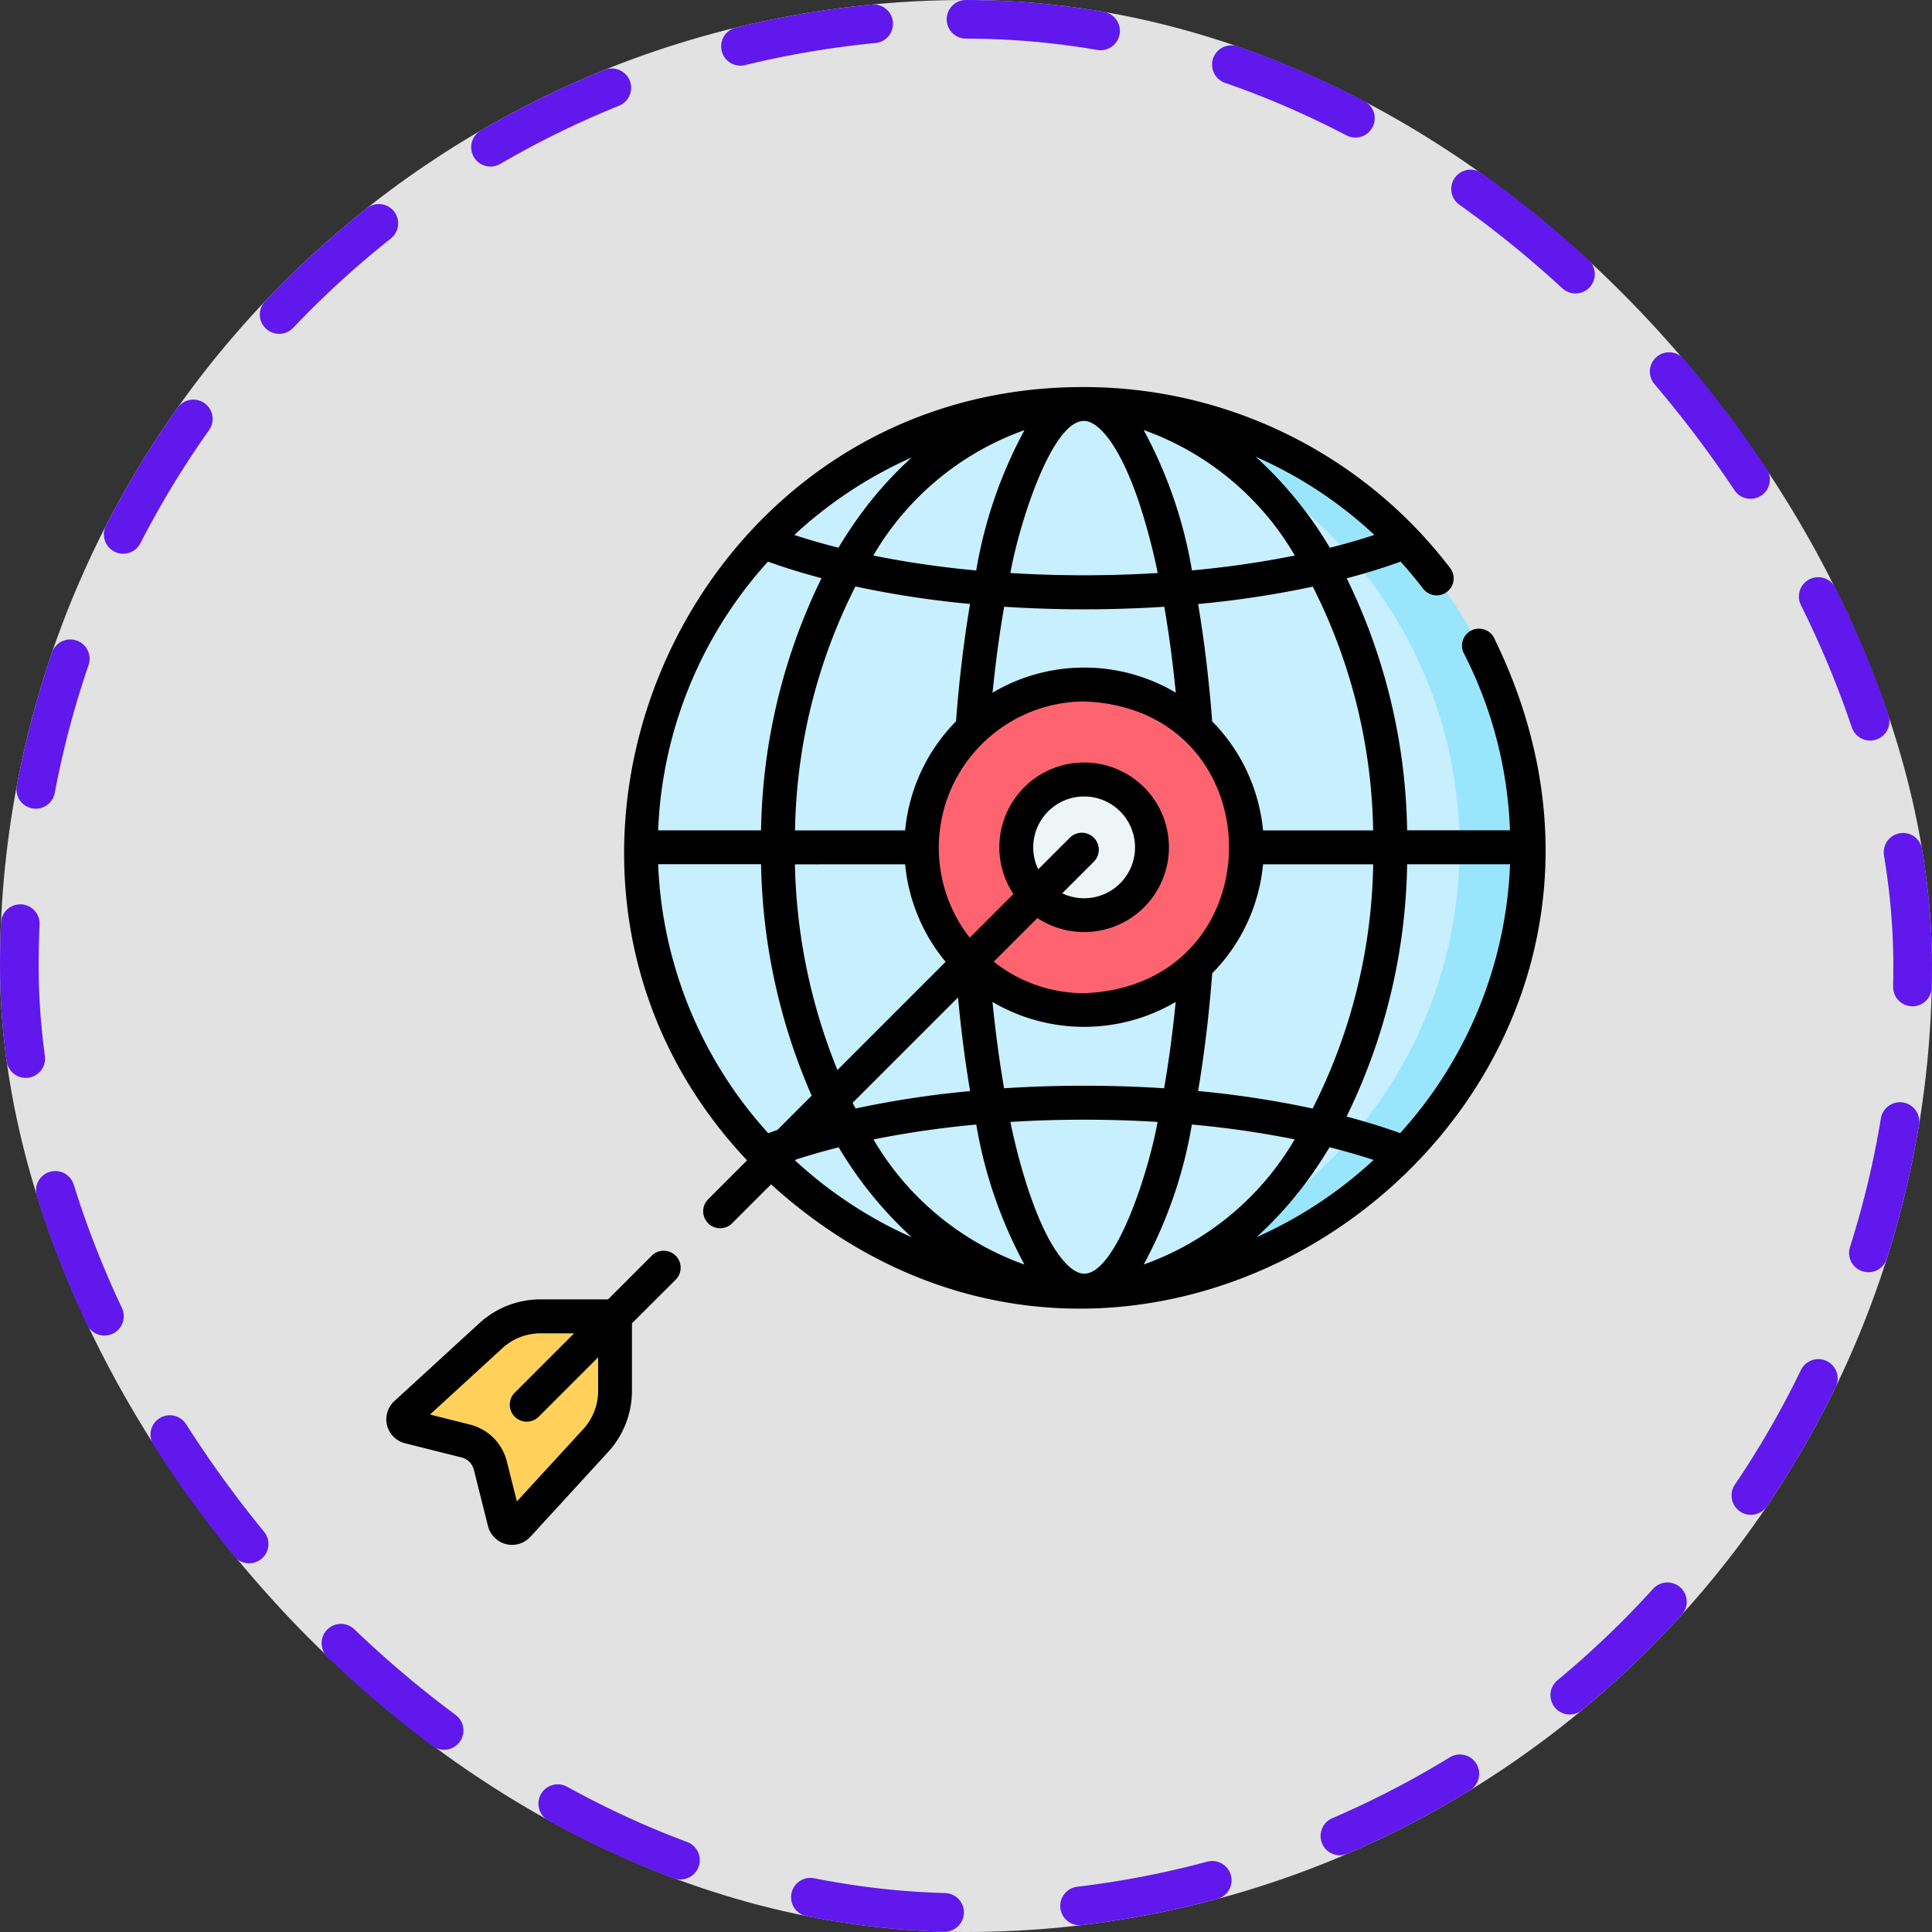 <svg xmlns="http://www.w3.org/2000/svg" width="100" height="100" viewBox="0 0 100 100">
  <rect x="0" y="0" width="100" height="100" fill="#333333" stroke="none"/>
  <g id="Group_1100965" data-name="Group 1100965" transform="translate(0.242)">
    <g id="Group_1098742" data-name="Group 1098742" transform="translate(0)">
      <rect id="Rectangle_400898" data-name="Rectangle 400898" width="100" height="100" rx="50" transform="translate(-0.242)" fill="#fff" opacity="0.859"/>
      <g id="Rectangle_400907" data-name="Rectangle 400907" transform="translate(-0.242)" fill="none" stroke="#6018ec" stroke-linecap="round" stroke-width="2" stroke-dasharray="7">
        <rect width="100" height="100" rx="50" stroke="none"/>
        <rect x="1" y="1" width="98" height="98" rx="49" fill="none"/>
      </g>
    </g>
    <g id="Group_1103120" data-name="Group 1103120" transform="translate(19.758 19.741)">
      <circle id="Ellipse_11695" data-name="Ellipse 11695" cx="22.944" cy="22.944" r="22.944" transform="translate(13.169 1.172)" fill="#c8effe"/>
      <path id="Path_879509" data-name="Path 879509" d="M295.256,7.8q-.886,0-1.756.066a22.945,22.945,0,0,1,0,45.755q.869.066,1.756.066a22.944,22.944,0,1,0,0-45.888Z" transform="translate(-259.143 -6.626)" fill="#99e6fc"/>
      <circle id="Ellipse_11696" data-name="Ellipse 11696" cx="8.428" cy="8.428" r="8.428" transform="translate(27.685 15.687)" fill="#fe646f"/>
      <circle id="Ellipse_11697" data-name="Ellipse 11697" cx="3.512" cy="3.512" r="3.512" transform="translate(32.602 20.604)" fill="#eef5f6"/>
      <path id="Path_879510" data-name="Path 879510" d="M12.74,421.841,12,418.91a1.749,1.749,0,0,0-1.27-1.27L7.8,416.9a.4.4,0,0,1-.173-.683l4.4-4.032a3.813,3.813,0,0,1,2.578-1h3.511a.344.344,0,0,1,.344.344v3.511a3.814,3.814,0,0,1-1,2.578l-4.032,4.4A.4.4,0,0,1,12.74,421.841Z" transform="translate(-6.622 -362.793)" fill="#ffd15b"/>
      <g id="Group_1103119" data-name="Group 1103119" transform="translate(0 0.293)">
        <path id="Path_879511" data-name="Path 879511" d="M150.125,13.249a.878.878,0,0,0-1.562.8,21.78,21.78,0,0,1,2.4,9.186H145.64a30.747,30.747,0,0,0-3.127-13.043c.979-.258,1.912-.546,2.789-.863q.607.675,1.166,1.4a.878.878,0,0,0,1.4-1.066A23.838,23.838,0,0,0,128.92.294C108.2.226,97.4,25.4,111.475,40.319l-2.014,2.014a.878.878,0,0,0,1.242,1.242l2.014-2.014c19.637,17.766,49.163-4.41,37.408-28.311Zm-4.847,25.66c-.873-.314-1.8-.6-2.773-.856a30.74,30.74,0,0,0,3.135-13.06h5.327A21.98,21.98,0,0,1,145.278,38.91Zm-32.712,0a21.979,21.979,0,0,1-5.693-13.92H112.2a31.216,31.216,0,0,0,2.619,11.981l-1.771,1.771Q112.805,38.828,112.566,38.914Zm-.013-29.582c.874.315,1.8.6,2.776.859A30.744,30.744,0,0,0,112.2,23.238h-5.327A21.978,21.978,0,0,1,112.553,9.332Zm27.278-.314a49.946,49.946,0,0,1-5.329.77,23.37,23.37,0,0,0-2.5-7.267A14.827,14.827,0,0,1,139.831,9.018Zm-8.1-2.843a32.323,32.323,0,0,1,1,3.749,62.736,62.736,0,0,1-7.627,0c.457-2.567,2.153-7.892,3.814-7.873.679,0,1.775,1.084,2.812,4.125ZM119.657,24.994a9.265,9.265,0,0,0,2.095,5.049l-5.6,5.6a29.839,29.839,0,0,1-2.2-10.646Zm9.264,6.672a7.512,7.512,0,0,1-4.678-1.631l2.259-2.259a4.389,4.389,0,1,0-1.242-1.242L123,28.794a7.572,7.572,0,0,1,5.92-12.229C138.923,16.944,138.921,31.288,128.92,31.666Zm4.74.454c-.155,1.57-.357,3.07-.6,4.469a64.325,64.325,0,0,0-8.283,0c-.242-1.4-.443-2.9-.6-4.47A9.365,9.365,0,0,0,133.66,32.12Zm-7.373-8a2.634,2.634,0,1,1,1.5,2.376l1.635-1.635a.878.878,0,0,0-1.242-1.242l-1.635,1.635A2.617,2.617,0,0,1,126.286,24.116Zm2.634-9.306a9.247,9.247,0,0,0-4.74,1.3c.155-1.563.355-3.057.6-4.45a64.41,64.41,0,0,0,8.289,0c.24,1.393.44,2.886.595,4.449a9.248,9.248,0,0,0-4.74-1.3ZM125.836,2.521a23.362,23.362,0,0,0-2.5,7.265,49.94,49.94,0,0,1-5.327-.772A14.825,14.825,0,0,1,125.836,2.521Zm-2.819,9c-.331,1.966-.572,4.036-.728,6.076a9.279,9.279,0,0,0-2.632,5.642h-5.7a28.933,28.933,0,0,1,3.127-12.625A50.877,50.877,0,0,0,123.016,11.519Zm-6.078,25.82,5.455-5.455c.153,1.637.36,3.276.626,4.848a50.859,50.859,0,0,0-5.926.9C117.041,37.538,116.99,37.439,116.939,37.339Zm6.4,1.125a23.328,23.328,0,0,0,2.493,7.246,14.816,14.816,0,0,1-7.813-6.476,49.964,49.964,0,0,1,5.32-.77Zm2.765,3.593a32.289,32.289,0,0,1-1-3.729,62.7,62.7,0,0,1,7.619,0c-.458,2.564-2.153,7.876-3.81,7.854C128.241,46.182,127.146,45.1,126.108,42.057Zm5.9,3.653a23.333,23.333,0,0,0,2.494-7.248,50.005,50.005,0,0,1,5.322.769A14.818,14.818,0,0,1,132.005,45.71Zm2.816-8.98c.333-1.971.575-4.048.731-6.094a9.279,9.279,0,0,0,2.632-5.642h5.7a28.925,28.925,0,0,1-3.135,12.64A50.952,50.952,0,0,0,134.821,36.73Zm9.062-13.492h-5.7a9.279,9.279,0,0,0-2.632-5.642c-.156-2.04-.4-4.11-.728-6.075a50.89,50.89,0,0,0,5.934-.9,28.933,28.933,0,0,1,3.125,12.622Zm.058-15.293q-1.1.362-2.3.664A20.482,20.482,0,0,0,137.8,3.9,21.854,21.854,0,0,1,143.941,7.944Zm-26.953-.552q-.407.59-.782,1.213c-.794-.2-1.557-.42-2.284-.659A22.139,22.139,0,0,1,120,3.936,19.627,19.627,0,0,0,116.988,7.393Zm-3.029,32.926.041-.041q1.06-.345,2.217-.636A20.5,20.5,0,0,0,120,44.3a22.132,22.132,0,0,1-6.04-3.977Zm26.894.52q.4-.583.773-1.2,1.189.3,2.281.656a22.135,22.135,0,0,1-6.066,4,19.622,19.622,0,0,0,3.011-3.457Z" transform="translate(-92.807 -0.293)"/>
        <path id="Path_879512" data-name="Path 879512" d="M13.76,382.174l-2.287,2.287H7.981a4.68,4.68,0,0,0-3.171,1.234l-4.4,4.032a1.278,1.278,0,0,0,.553,2.181l2.931.736a.869.869,0,0,1,.632.633l.736,2.931h0a1.285,1.285,0,0,0,2.181.552l4.032-4.4a4.68,4.68,0,0,0,1.234-3.171V385.7L15,383.415A.878.878,0,0,0,13.76,382.174Zm-2.8,7.02a2.928,2.928,0,0,1-.772,1.984L6.754,394.92l-.52-2.071a2.623,2.623,0,0,0-1.908-1.908l-2.071-.52L6,386.989a2.928,2.928,0,0,1,1.984-.772H9.717l-3.074,3.074a.878.878,0,0,0,1.242,1.242l3.074-3.074Z" transform="translate(0 -337.239)"/>
      </g>
    </g>
  </g>
</svg>
